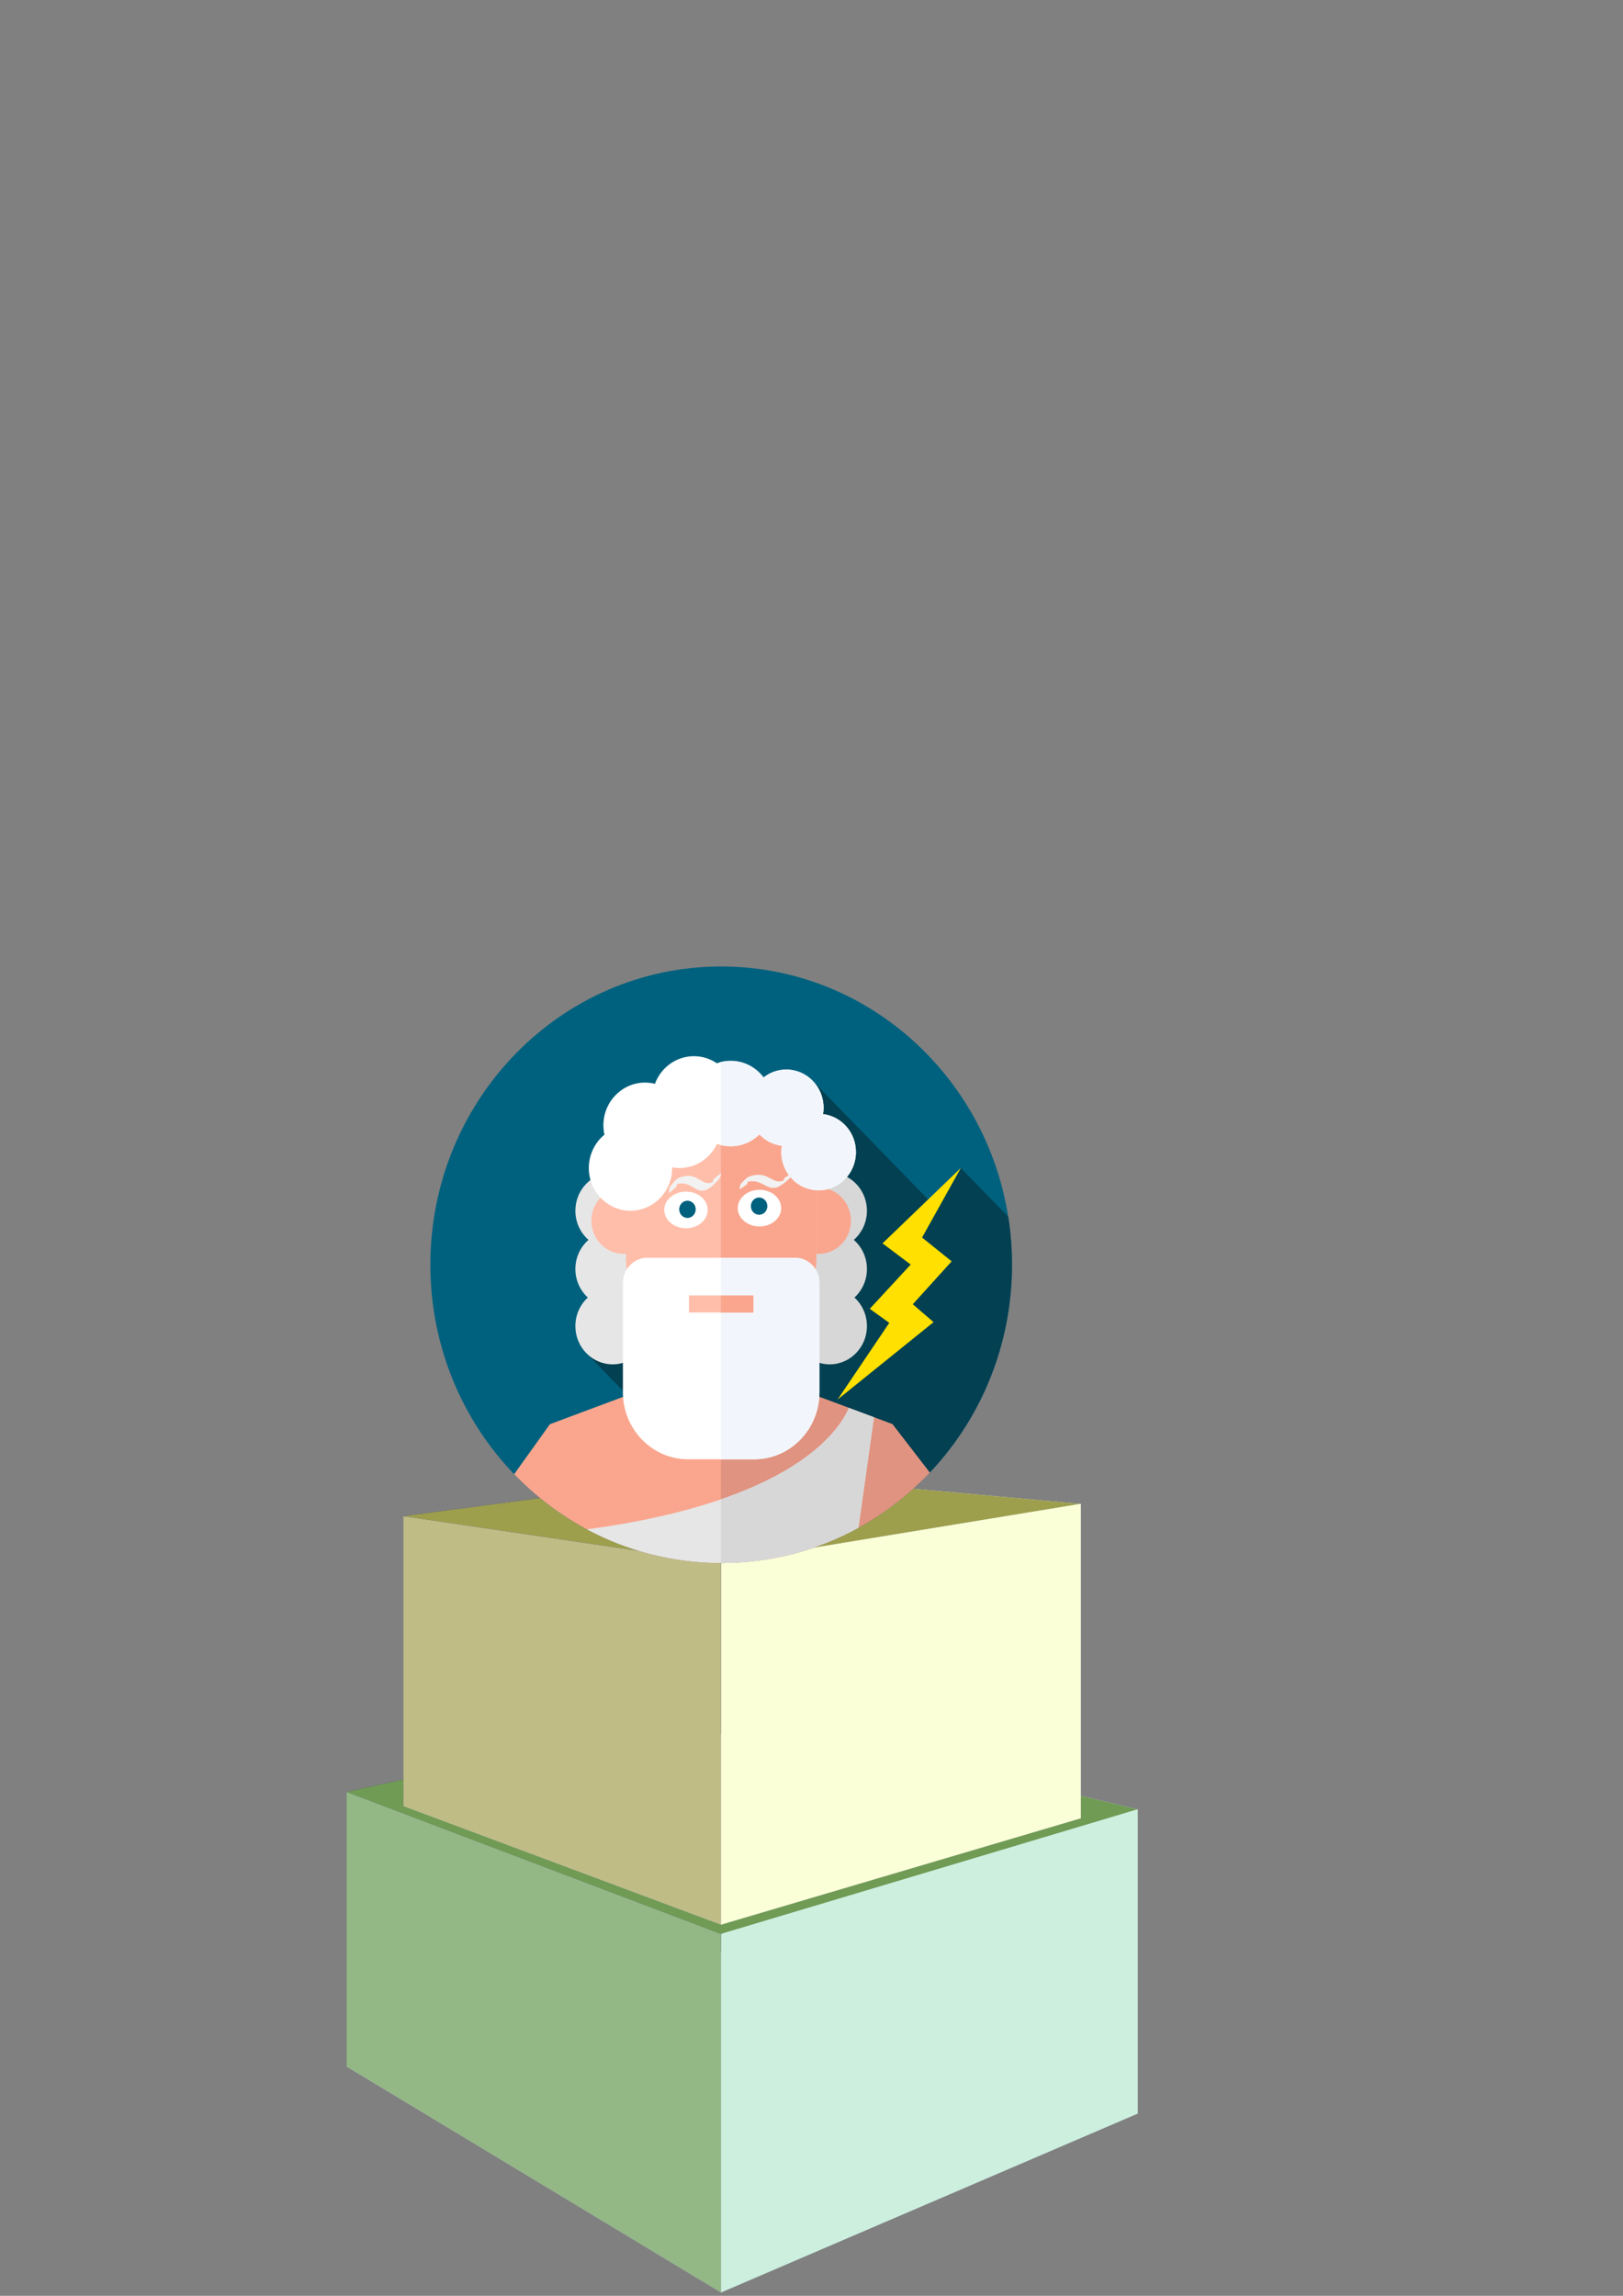 <?xml version="1.0" encoding="UTF-8" standalone="no"?>
<!-- Created with Inkscape (http://www.inkscape.org/) -->

<svg
   xmlns:dc="http://purl.org/dc/elements/1.1/"
   xmlns:cc="http://creativecommons.org/ns#"
   xmlns:rdf="http://www.w3.org/1999/02/22-rdf-syntax-ns#"
   xmlns:svg="http://www.w3.org/2000/svg"
   xmlns="http://www.w3.org/2000/svg"
   xmlns:sodipodi="http://sodipodi.sourceforge.net/DTD/sodipodi-0.dtd"
   xmlns:inkscape="http://www.inkscape.org/namespaces/inkscape"
   width="210mm"
   height="297mm"
   version="1.1"
   viewBox="0 0 210 297"
   id="svg1687"
   sodipodi:docname="lvl_2_JU.svg"
   inkscape:version="0.92.4 (5da689c313, 2019-01-14)">
  <rect x="0" y="0" width="210" height="297" fill="#808080" stroke="none"/>
  <defs
     id="defs1691" />
  <sodipodi:namedview
     pagecolor="#ffffff"
     bordercolor="#666666"
     borderopacity="1"
     objecttolerance="10"
     gridtolerance="10"
     guidetolerance="10"
     inkscape:pageopacity="0"
     inkscape:pageshadow="2"
     inkscape:window-width="1280"
     inkscape:window-height="961"
     id="namedview1689"
     showgrid="false"
     inkscape:zoom="0.84096521"
     inkscape:cx="396.85039"
     inkscape:cy="561.25984"
     inkscape:window-x="1912"
     inkscape:window-y="50"
     inkscape:window-maximized="1"
     inkscape:current-layer="svg1687" />
  <g
     id="g1685">
    <g
       fill="#8787be"
       fill-rule="evenodd"
       opacity=".868"
       id="g1655">
      <path
         d="m44.819 231.81v35.523l48.635-14.861v-31.254z"
         points="44.819,267.333 93.454,252.472 93.454,221.218 44.819,231.81 "
         fill="#353564"
         id="path1641" />
      <path
         d="m44.819 267.33 48.464 29.237 53.917-23.141-53.746-20.958z"
         points="93.283,296.57 147.199,273.43 93.454,252.472 44.819,267.333 "
         fill="#afafde"
         id="path1643" />
      <path
         d="m93.454 221.22 53.746 12.85v39.362l-53.746-20.958z"
         points="147.199,234.068 147.199,273.43 93.454,252.472 93.454,221.218 "
         fill="#e9e9ff"
         id="path1645" />
      <g
         id="g1653">
        <path
           d="m44.819 231.81 48.464 18.379 53.917-16.121-53.746-12.85z"
           points="93.283,250.189 147.199,234.068 93.454,221.218 44.819,231.81 "
           fill="#6d9f4d"
           id="path1647" />
        <path
           d="m93.283 250.19v46.381l53.917-23.141v-39.362z"
           points="93.283,296.57 147.199,273.43 147.199,234.068 93.283,250.189 "
           fill="#d7ffec"
           id="path1649" />
        <path
           d="m44.819 231.81 48.464 18.379v46.381l-48.464-29.237z"
           points="93.283,250.189 93.283,296.57 44.819,267.333 44.819,231.81 "
           fill="#97bf86"
           id="path1651" />
      </g>
    </g>
    <g
       fill-rule="evenodd"
       opacity=".868"
       id="g1669">
      <path
         d="m93.454 221.22 53.928-11.745z"
         points="93.454,221.218 147.382,209.473 147.382,209.473 93.454,221.218 "
         fill="#353564"
         id="path1657" />
      <path
         d="m93.454 221.22 53.928-11.745z"
         points="93.454,221.218 147.382,209.473 147.382,209.473 93.454,221.218 "
         fill="#afafde"
         id="path1659" />
      <path
         d="m93.454 221.22 53.928-11.745z"
         points="93.454,221.218 147.382,209.473 147.382,209.473 93.454,221.218 "
         fill="#d7d7ff"
         id="path1661" />
      <path
         d="m147.38 209.47z"
         points="147.382,209.473 147.382,209.473 147.382,209.473 147.382,209.473 "
         fill="#e9e9ff"
         id="path1663" />
      <path
         d="m93.454 221.22 53.928-11.745z"
         points="93.454,221.218 147.382,209.473 147.382,209.473 93.454,221.218 "
         fill="#4d4d9f"
         id="path1665" />
      <path
         d="m93.454 221.22z"
         points="93.454,221.218 93.454,221.218 93.454,221.218 93.454,221.218 "
         fill="#8686bf"
         id="path1667" />
    </g>
    <g
       fill-rule="evenodd"
       id="g1677">
      <path
         d="m52.185 196.14v37.498l42.726-9.674v-33.466z"
         fill="#353564"
         id="path1671" />
      <path
         d="m52.185 233.64 41.098 15.346 46.555-13.763-44.927-11.257z"
         fill="#afafde"
         id="path1673" />
      <path
         d="m94.911 190.5 44.927 4.051v40.672l-44.927-11.257z"
         fill="#e9e9ff"
         id="path1675" />
    </g>
    <path
       d="m52.185 196.14 41.098 6.058 46.555-7.649-44.927-4.051z"
       fill="#9d9f4d"
       id="path1679" />
    <path
       d="m93.283 202.2v46.786l46.555-13.763v-40.672z"
       fill="#faffd7"
       id="path1681" />
    <path
       d="m52.185 196.14 41.098 6.058v46.786l-41.098-15.346z"
       fill="#bfbc86"
       id="path1683" />
  </g>
  <path
     inkscape:connector-curvature="0"
     style="fill:#00617e;fill-opacity:1;stroke-width:0.149"
     d="m 130.938,163.613 c 0,21.31 -16.846,38.585 -37.627,38.585 -20.781,0 -37.627,-17.275 -37.627,-38.585 0,-21.31 16.846,-38.585 37.627,-38.585 20.781,0 37.627,17.275 37.627,38.585 z m 0,0"
     id="path2" />
  <path
     inkscape:connector-curvature="0"
     style="fill:#034051;stroke-width:0.149"
     d="m 130.938,163.613 c 0,-2.118 -0.169,-4.196 -0.489,-6.221 l -6.133,-6.289 -3.011,5.303 -16.455,-16.873 -28.906,35.598 25.509,26.159 c 2.581,-0.584 5.063,-1.438 7.414,-2.535 l 0.425,-0.436 0.154,0.158 c 12.706,-6.195 21.49,-19.477 21.49,-34.864 z m 0,0"
     id="path4" />
  <path
     inkscape:connector-curvature="0"
     style="fill:#ffe000;stroke-width:0.149"
     d="m 124.316,151.103 -10.127,9.745 3.645,2.741 -5.294,5.726 2.524,1.819 -6.688,9.918 12.419,-10.013 -2.691,-2.313 5.032,-5.552 -3.829,-3.079 z m 0,0"
     id="path6" />
  <path
     inkscape:connector-curvature="0"
     style="fill:#d7d7d7;stroke-width:0.149"
     d="m 112.173,164.166 c 0,-1.51 -0.66,-2.861 -1.699,-3.768 1.039,-0.908 1.699,-2.259 1.699,-3.768 0,-2.733 -2.16,-4.949 -4.826,-4.949 -2.665,0 -4.826,2.216 -4.826,4.949 0,1.51 0.66,2.86 1.699,3.768 -1.039,0.907 -1.699,2.258 -1.699,3.768 0,1.468 0.624,2.786 1.614,3.693 -0.99,0.906 -1.614,2.224 -1.614,3.693 0,2.733 2.16,4.949 4.826,4.949 2.665,0 4.826,-2.216 4.826,-4.949 0,-1.468 -0.624,-2.787 -1.614,-3.693 0.99,-0.907 1.614,-2.225 1.614,-3.693 z m 0,0"
     id="path8" />
  <path
     inkscape:connector-curvature="0"
     style="fill:#e6e6e6;stroke-width:0.149"
     d="m 84.1,164.166 c 0,-1.51 -0.66,-2.861 -1.699,-3.768 1.039,-0.908 1.699,-2.259 1.699,-3.768 0,-2.733 -2.16,-4.949 -4.826,-4.949 -2.665,0 -4.826,2.216 -4.826,4.949 0,1.51 0.66,2.86 1.699,3.768 -1.039,0.907 -1.699,2.258 -1.699,3.768 0,1.468 0.624,2.786 1.614,3.693 -0.99,0.906 -1.614,2.224 -1.614,3.693 0,2.733 2.16,4.949 4.826,4.949 2.665,0 4.826,-2.216 4.826,-4.949 0,-1.468 -0.624,-2.787 -1.614,-3.693 0.99,-0.907 1.614,-2.225 1.614,-3.693 z m 0,0"
     id="path10" />
  <path
     inkscape:connector-curvature="0"
     style="fill:#faa68e;stroke-width:0.149"
     d="m 120.293,190.501 -4.827,-6.258 -14.982,-5.595 c -1.382,-0.516 -2.301,-1.863 -2.301,-3.372 v -3.328 h -9.744 v 3.328 c 0,1.508 -0.919,2.856 -2.301,3.372 l -14.982,5.595 -4.628,6.468 c 6.822,7.091 16.302,11.487 26.783,11.487 10.584,0 20.146,-4.483 26.982,-11.697 z m 0,0"
     id="path12" />
  <path
     inkscape:connector-curvature="0"
     style="fill:#e09380;stroke-width:0.149"
     d="m 115.467,184.243 -14.982,-5.595 c -1.382,-0.516 -2.301,-1.863 -2.301,-3.372 v -3.328 H 93.283 v 30.249 c 0.01,0 0.019,5.3e-4 0.028,5.3e-4 10.584,0 20.146,-4.483 26.982,-11.697 z m 0,0"
     id="path14" />
  <path
     inkscape:connector-curvature="0"
     style="fill:#ffbeaa;stroke-width:0.149"
     d="m 84.885,157.921 c 0,2.37 -1.873,4.291 -4.185,4.291 -2.311,0 -4.184,-1.921 -4.184,-4.291 0,-2.37 1.873,-4.291 4.184,-4.291 2.311,0 4.185,1.921 4.185,4.291 z m 0,0"
     id="path16" />
  <path
     inkscape:connector-curvature="0"
     style="fill:#faa68e;stroke-width:0.149"
     d="m 110.107,157.921 c 0,2.37 -1.873,4.291 -4.184,4.291 -2.311,0 -4.185,-1.921 -4.185,-4.291 0,-2.37 1.873,-4.291 4.185,-4.291 2.311,0 4.184,1.921 4.184,4.291 z m 0,0"
     id="path18" />
  <path
     inkscape:connector-curvature="0"
     style="fill:#ffbeaa;stroke-width:0.149"
     d="m 98.883,173.988 -2.794,1.472 c -1.744,0.918 -3.812,0.918 -5.555,0 l -2.794,-1.472 c -4.141,-2.182 -6.745,-6.555 -6.745,-11.329 v -11.17 c 0,-6.976 5.514,-12.631 12.317,-12.631 6.802,0 12.316,5.655 12.316,12.631 v 11.17 c 0,4.774 -2.604,9.148 -6.745,11.329 z m 0,0"
     id="path20" />
  <path
     inkscape:connector-curvature="0"
     style="fill:#faa68e;stroke-width:0.149"
     d="m 93.311,138.858 c -0.009,0 -0.019,5.6e-4 -0.028,5.6e-4 v 37.289 c 0.962,0.005 1.925,-0.224 2.805,-0.688 l 2.795,-1.472 c 4.141,-2.182 6.745,-6.555 6.745,-11.329 v -11.17 c 0,-6.976 -5.515,-12.631 -12.317,-12.631 z m 0,0"
     id="path22" />
  <path
     inkscape:connector-curvature="0"
     style="fill:#ffffff;stroke-width:0.149"
     d="m 97.574,188.783 h -8.526 c -4.667,0 -8.451,-3.88 -8.451,-8.666 v -14.155 c 0,-1.797 1.42,-3.254 3.173,-3.254 H 102.851 c 1.753,0 3.174,1.457 3.174,3.254 v 14.155 c 0,4.786 -3.784,8.666 -8.451,8.666 z m 0,0"
     id="path24" />
  <path
     inkscape:connector-curvature="0"
     style="fill:#f2f6fc;stroke-width:0.149"
     d="M 102.852,162.708 H 93.283 v 26.075 h 4.291 c 4.667,0 8.451,-3.88 8.451,-8.666 v -14.155 c 0,-1.797 -1.421,-3.254 -3.173,-3.254 z m 0,0"
     id="path26" />
  <path
     inkscape:connector-curvature="0"
     style="fill:#ffbeaa;stroke-width:0.149"
     d="m 89.147,167.582 h 8.329 v 2.211 h -8.329 z m 0,0"
     id="path28" />
  <path
     inkscape:connector-curvature="0"
     style="fill:#faa68e;stroke-width:0.149"
     d="m 93.283,167.582 h 4.193 v 2.211 H 93.283 Z m 0,0"
     id="path30" />
  <path
     inkscape:connector-curvature="0"
     style="fill:#ffffff;stroke-width:0.149"
     d="m 106.497,144.128 c 0.043,-0.266 0.066,-0.538 0.066,-0.815 0,-2.733 -2.16,-4.949 -4.826,-4.949 -1.105,0 -2.123,0.382 -2.937,1.023 -0.986,-1.307 -2.529,-2.15 -4.265,-2.15 -0.625,0 -1.225,0.111 -1.784,0.311 -0.851,-0.578 -1.871,-0.914 -2.968,-0.914 -2.306,0 -4.273,1.485 -5.042,3.574 -0.41,-0.102 -0.838,-0.158 -1.278,-0.158 -2.976,0 -5.389,2.474 -5.389,5.527 0,0.417 0.047,0.824 0.133,1.215 -1.23,1.013 -2.019,2.567 -2.019,4.311 0,3.052 2.413,5.527 5.389,5.527 2.976,0 5.389,-2.474 5.389,-5.527 0,-0.029 -0.003,-0.059 -0.003,-0.089 0.311,0.058 0.63,0.089 0.958,0.089 2.134,0 3.978,-1.272 4.851,-3.118 0.553,0.196 1.145,0.304 1.763,0.304 1.448,0 2.762,-0.588 3.73,-1.541 0.753,0.799 1.764,1.338 2.897,1.476 -0.043,0.266 -0.067,0.538 -0.067,0.815 0,2.733 2.161,4.949 4.826,4.949 2.665,0 4.826,-2.216 4.826,-4.949 0,-2.533 -1.857,-4.621 -4.251,-4.912 z m 0,0"
     id="path32" />
  <path
     inkscape:connector-curvature="0"
     style="fill:#f2f6fc;stroke-width:0.149"
     d="m 106.497,144.128 c 0.043,-0.266 0.066,-0.538 0.066,-0.815 0,-2.733 -2.16,-4.949 -4.826,-4.949 -1.105,0 -2.123,0.382 -2.937,1.023 -0.986,-1.307 -2.529,-2.15 -4.265,-2.15 -0.432,0 -0.85,0.054 -1.253,0.152 v 10.748 c 0.402,0.099 0.821,0.153 1.253,0.153 1.449,0 2.763,-0.588 3.731,-1.541 0.752,0.799 1.764,1.338 2.897,1.476 -0.043,0.266 -0.067,0.538 -0.067,0.815 0,2.733 2.16,4.949 4.826,4.949 2.665,0 4.826,-2.216 4.826,-4.949 0,-2.533 -1.857,-4.621 -4.251,-4.912 z m 0,0"
     id="path34" />
  <path
     inkscape:connector-curvature="0"
     style="fill:#e6e6e6;stroke-width:0.149"
     d="m 93.311,202.198 c 6.425,0 12.471,-1.654 17.762,-4.566 l 2.009,-14.279 -3.244,-1.212 c -1.169,2.778 -7.037,12.102 -33.894,15.707 5.196,2.778 11.102,4.35 17.367,4.35 z m 0,0"
     id="path36" />
  <path
     inkscape:connector-curvature="0"
     style="fill:#d7d7d7;stroke-width:0.149"
     d="m 109.838,182.141 c -0.857,2.036 -4.238,7.588 -16.555,11.828 v 8.229 h 0.028 c 6.425,0 12.471,-1.654 17.762,-4.566 l 2.009,-14.279 z m 0,0"
     id="path38" />
  <ellipse
     style="fill:#ffffff;stroke-width:0.265"
     id="path252"
     cx="88.76"
     cy="156.524"
     rx="2.809"
     ry="2.37" />
  <ellipse
     style="fill:#00617e;fill-opacity:1;stroke-width:0.377"
     id="path1069"
     cx="88.95"
     cy="156.446"
     rx="1.066"
     ry="1.115" />
  <ellipse
     style="fill:#ffffff;stroke-width:0.265"
     id="path252-2"
     cx="98.267"
     cy="156.29"
     rx="2.809"
     ry="2.37" />
  <ellipse
     style="fill:#00617e;fill-opacity:1;stroke-width:0.377"
     id="path1069-2"
     cx="98.22"
     cy="156.034"
     rx="1.066"
     ry="1.115" />
  <path
     style="fill:#f2f2f2;fill-opacity:1;stroke-width:0.265"
     id="path1142"
     d="m 86.56,154.36 c -0.02,-0.231 0.014,-0.461 0.074,-0.684 0.051,-0.136 0.136,-0.258 0.225,-0.372 0.601,-0.694 0.728,-0.889 1.367,-1.064 0.169,-0.037 0.335,-0.104 0.509,-0.111 0.153,-0.006 0.301,-0.02 0.453,-0.011 0.156,8e-4 0.312,0.028 0.456,0.089 0.13,0.031 0.251,0.085 0.376,0.132 0.114,0.055 0.219,0.127 0.333,0.184 0.061,0.061 0.148,0.065 0.22,0.105 0.038,0.022 0.073,0.049 0.112,0.071 0.094,0.084 0.206,0.129 0.317,0.182 0.119,0.035 0.218,0.114 0.339,0.143 0.131,0.028 0.255,0.043 0.389,0.029 0.155,-0.031 0.322,-0.043 0.462,-0.119 0.021,-0.012 0.045,-0.02 0.064,-0.035 0.035,-0.026 0.06,-0.065 0.094,-0.092 0.057,-0.045 0.122,-0.074 0.188,-0.103 0.416,-0.287 0.964,-0.877 -0.616,0.648 0.102,-0.08 0.137,-0.202 0.207,-0.304 0.088,-0.108 0.125,-0.22 0.15,-0.355 0.018,-0.104 0.006,-0.053 0.036,-0.153 0,0 1.036,-0.794 1.036,-0.794 v 0 c -0.05,0.076 -0.03,0.035 -0.059,0.125 -0.014,0.136 -0.015,0.292 -0.116,0.395 -0.085,0.157 0.027,-0.038 -0.071,0.1 -0.051,0.072 -0.039,0.173 -0.121,0.226 -0.387,0.378 -0.76,0.865 -1.256,1.136 -0.12,0.074 -0.219,0.178 -0.357,0.221 -0.162,0.045 -0.327,0.081 -0.495,0.092 -0.145,0.002 -0.285,-0.023 -0.425,-0.059 -0.12,-0.045 -0.23,-0.111 -0.351,-0.154 -0.117,-0.051 -0.225,-0.114 -0.327,-0.191 -0.107,-0.064 -0.223,-0.105 -0.327,-0.172 -0.107,-0.06 -0.211,-0.123 -0.322,-0.174 -0.122,-0.051 -0.248,-0.089 -0.373,-0.131 -0.138,-0.044 -0.281,-0.061 -0.426,-0.061 -0.146,-0.004 -0.291,0.016 -0.437,0.023 -0.166,0.032 -0.328,0.081 -0.491,0.125 -0.526,0.166 -1.008,0.72 0.527,-0.697 -0.115,0.086 -0.176,0.216 -0.264,0.327 -0.087,0.198 -0.117,0.421 -0.111,0.637 0,0 -0.99,0.848 -0.99,0.848 z"
     inkscape:connector-curvature="0"
     inkscape:transform-center-x="0.17558721" />
  <path
     style="fill:#f2f2f2;fill-opacity:1;stroke-width:0.245"
     id="path1142-6"
     d="m 95.724,153.866 c -0.021,-0.199 0.012,-0.396 0.071,-0.586 0.051,-0.116 0.135,-0.219 0.224,-0.315 0.598,-0.585 0.723,-0.75 1.362,-0.888 0.169,-0.029 0.334,-0.083 0.508,-0.086 0.153,-0.003 0.301,-0.012 0.453,-0.002 0.156,0.003 0.313,0.03 0.457,0.084 0.13,0.029 0.252,0.077 0.377,0.12 0.115,0.049 0.22,0.113 0.333,0.164 0.061,0.053 0.149,0.058 0.22,0.095 0.038,0.019 0.074,0.043 0.112,0.063 0.095,0.074 0.207,0.114 0.318,0.162 0.119,0.032 0.219,0.102 0.34,0.129 0.131,0.026 0.255,0.042 0.389,0.032 0.155,-0.024 0.322,-0.031 0.462,-0.093 0.021,-0.01 0.045,-0.016 0.064,-0.029 0.035,-0.022 0.059,-0.055 0.094,-0.077 0.057,-0.038 0.122,-0.061 0.188,-0.085 0.415,-0.239 0.959,-0.736 -0.612,0.545 0.102,-0.067 0.136,-0.171 0.205,-0.258 0.088,-0.091 0.124,-0.186 0.149,-0.302 0.018,-0.089 0.006,-0.045 0.035,-0.131 0,0 1.032,-0.662 1.032,-0.662 v 0 c -0.05,0.065 -0.03,0.029 -0.059,0.106 -0.013,0.117 -0.013,0.25 -0.114,0.337 -0.084,0.133 0.027,-0.033 -0.07,0.084 -0.05,0.061 -0.038,0.148 -0.12,0.192 -0.385,0.317 -0.755,0.729 -1.251,0.952 -0.12,0.061 -0.218,0.149 -0.356,0.183 -0.161,0.036 -0.326,0.064 -0.494,0.07 -0.145,-5.2e-4 -0.285,-0.025 -0.425,-0.058 -0.12,-0.041 -0.231,-0.099 -0.352,-0.138 -0.118,-0.046 -0.226,-0.102 -0.328,-0.17 -0.107,-0.057 -0.223,-0.094 -0.328,-0.154 -0.107,-0.053 -0.211,-0.11 -0.323,-0.155 -0.122,-0.046 -0.248,-0.081 -0.374,-0.119 -0.138,-0.041 -0.281,-0.058 -0.426,-0.06 -0.146,-0.007 -0.291,0.009 -0.437,0.012 -0.166,0.024 -0.328,0.063 -0.49,0.099 -0.525,0.133 -1.005,0.6 0.524,-0.589 -0.115,0.071 -0.175,0.182 -0.263,0.275 -0.086,0.169 -0.115,0.36 -0.108,0.545 0,0 -0.985,0.71 -0.985,0.71 z"
     inkscape:connector-curvature="0" />
</svg>
